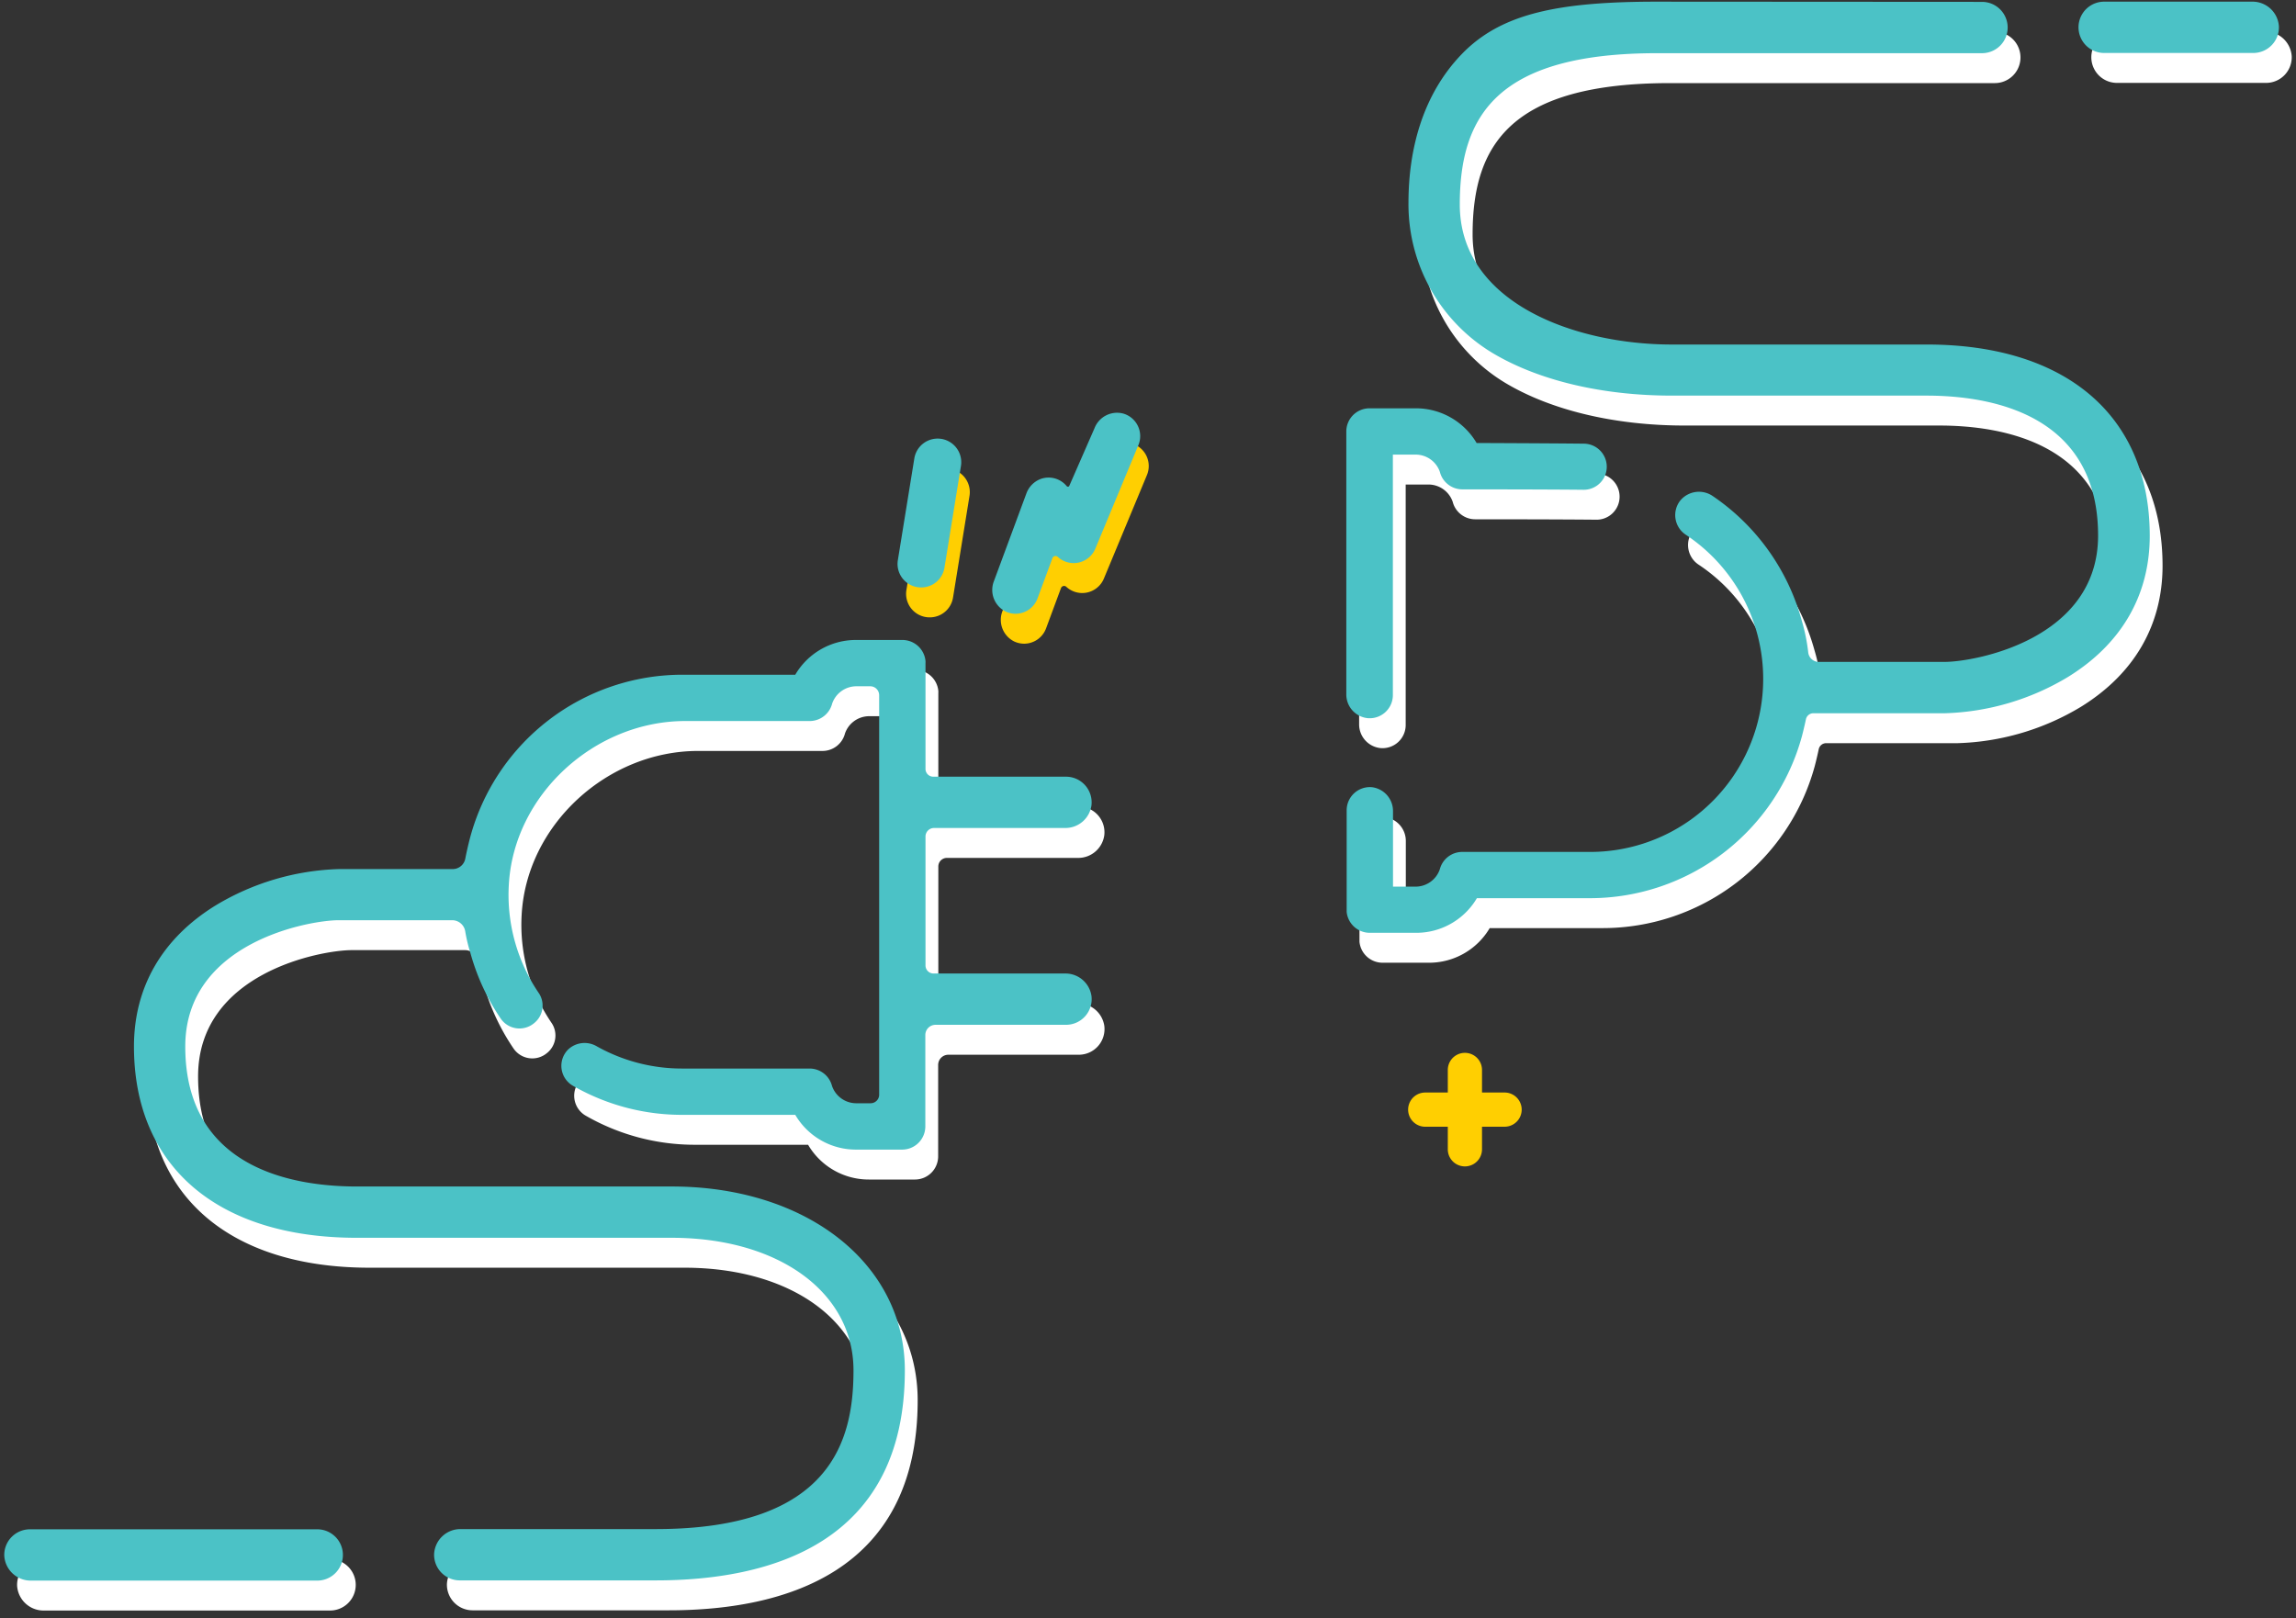 <svg xmlns="http://www.w3.org/2000/svg" width="200" height="141" viewBox="0 0 200 141">
    <rect x="0" y="0" width="200" height="141" fill="#333333" stroke="none"/>
    <g fill="none" fill-rule="nonzero">
        <path fill="#FFF" d="M3.724 135.84a2.235 2.235 0 0 0-2.234 2.294 2.305 2.305 0 0 0 2.339 2.175h24.923a2.235 2.235 0 1 0 0-4.47H3.724zM129.743 41.203a6.134 6.134 0 0 0-5.296-3.024h-4.037a2.019 2.019 0 0 0-2.019 2.015v22.882a2.074 2.074 0 0 0 1.821 2.093 2.019 2.019 0 0 0 2.235-2.007v-20.95h2.019c.942.016 1.773.62 2.078 1.512a2.019 2.019 0 0 0 1.955 1.516s7.237 0 10.559.037a2.007 2.007 0 0 0 1.974-1.571 2.011 2.011 0 0 0-1.94-2.447c-3.49-.037-9.349-.056-9.349-.056zM93.907 87.419H82.439a.704.704 0 0 1-.703-.704v-11.21a.745.745 0 0 1 .744-.764h11.408a2.29 2.29 0 0 0 2.302-1.955 2.235 2.235 0 0 0-2.216-2.514h-11.56a.678.678 0 0 1-.678-.682v-9.21a1.616 1.616 0 0 0 0-.19 2.023 2.023 0 0 0-2.034-1.829h-4.019a6.12 6.12 0 0 0-5.292 3.028h-9.84a19.147 19.147 0 0 0-18.465 14.123s-.239.868-.436 1.888c-.097.54-.57.929-1.117.92H30.64a22.052 22.052 0 0 0-10.742 3.166c-4.655 2.872-7.113 7.129-7.113 12.29 0 10.429 7.259 16.667 19.415 16.667h27.427c9.31 0 15.836 4.749 15.836 11.546 0 5.937-1.784 13.832-17.226 13.832H41.255a2.294 2.294 0 0 0-2.324 2.168 2.235 2.235 0 0 0 2.235 2.302h17.076c9.896 0 21.695-3.174 21.695-18.302 0-9.281-8.54-16.015-20.306-16.015h-27.43c-5.586 0-14.946-1.583-14.946-12.197 0-9.043 10.73-11.002 13.386-11.002h9.862c.566 0 1.048.41 1.14.968.104.628.252 1.248.443 1.855a19.18 19.18 0 0 0 2.637 5.732 1.981 1.981 0 0 0 2.916.417l.06-.049a1.955 1.955 0 0 0 .33-2.607 15.188 15.188 0 0 1-2.591-9.355c.41-7.881 7.478-14.313 15.37-14.313h10.838c.92 0 1.725-.622 1.955-1.512a2.235 2.235 0 0 1 2.082-1.516h1.24c.43.002.775.35.775.778v34.805a.745.745 0 0 1-.745.745h-1.28a2.235 2.235 0 0 1-2.083-1.513 2.019 2.019 0 0 0-1.955-1.512H60.551a15.158 15.158 0 0 1-7.449-1.936 2.09 2.09 0 0 0-2.476.26 2.004 2.004 0 0 0 .372 3.162 19.054 19.054 0 0 0 9.55 2.548h9.843a6.12 6.12 0 0 0 5.296 3.028h4.015a2.019 2.019 0 0 0 2.019-2.019v-7.959a.89.89 0 0 1 .894-.894h11.363a2.235 2.235 0 0 0 2.216-2.517 2.29 2.29 0 0 0-2.287-1.952z"/>
        <path fill="#FFF" d="M145.5 2.752c-8.655 0-13.627 1.025-17.05 4.566-3.519 3.647-4.644 8.518-4.644 12.958a15.121 15.121 0 0 0 7.345 13.098c4 2.384 9.542 3.699 15.609 3.699h22.167c5.587 0 14.95 1.586 14.95 12.197 0 9.047-10.73 11.002-13.385 11.002h-10.935a.927.927 0 0 1-.928-.816 16.26 16.26 0 0 0-.577-2.823 19.225 19.225 0 0 0-7.728-10.8 2.115 2.115 0 0 0-2.834.372 2.048 2.048 0 0 0 .462 2.98 15.073 15.073 0 0 1-8.377 27.642h-11.083a2.015 2.015 0 0 0-1.956 1.512 2.235 2.235 0 0 1-2.078 1.512h-2v-6.547a2.09 2.09 0 0 0-1.836-2.116 2.022 2.022 0 0 0-2.201 2.011v8.846c.1 1.039.974 1.831 2.018 1.828h4.038a6.127 6.127 0 0 0 5.288-3.016.019.019 0 0 1 .019 0h9.821a19.155 19.155 0 0 0 18.477-14.123s.171-.64.346-1.468a.66.66 0 0 1 .645-.521h11.448a22.011 22.011 0 0 0 10.742-3.166c4.651-2.871 7.113-7.125 7.113-12.29 0-10.429-7.259-16.667-19.419-16.667H146.76c-8.53 0-18.484-3.676-18.484-12.197 0-7.84 3.352-13.185 17.225-13.185h28.264a2.235 2.235 0 0 0 0-4.47l-28.264-.018zM197.3 2.752h-12.894a2.235 2.235 0 1 0 0 4.47h12.987a2.235 2.235 0 0 0 2.235-2.306 2.298 2.298 0 0 0-2.328-2.164z"/>
        <path fill="#FFCF01" d="M131.061 95.18h-1.966v-1.966a1.49 1.49 0 1 0-2.98 0v1.967h-1.966a1.49 1.49 0 1 0 0 2.98h1.966v1.966a1.49 1.49 0 0 0 2.98 0V98.16h1.966a1.49 1.49 0 0 0 0-2.98z"/>
        <path fill="#4BC2C6" d="M2.607 133.233a2.235 2.235 0 0 0-2.235 2.294 2.305 2.305 0 0 0 2.34 2.175h24.923a2.235 2.235 0 1 0 0-4.47H2.607zM128.626 38.596a6.134 6.134 0 0 0-5.296-3.024h-4.038a2.019 2.019 0 0 0-2.018 2.015v22.882a2.074 2.074 0 0 0 1.821 2.093 2.019 2.019 0 0 0 2.235-2.007v-20.95h2.018c.943.016 1.774.62 2.078 1.512a2.019 2.019 0 0 0 1.956 1.516s7.236 0 10.558.037a2.007 2.007 0 0 0 1.974-1.571 2.011 2.011 0 0 0-1.94-2.447c-3.49-.037-9.348-.056-9.348-.056zM92.79 84.812H81.322a.704.704 0 0 1-.704-.704v-11.21a.745.745 0 0 1 .745-.764h11.408a2.29 2.29 0 0 0 2.302-1.955 2.235 2.235 0 0 0-2.216-2.514h-11.56a.678.678 0 0 1-.679-.682v-9.21a1.616 1.616 0 0 0 0-.19 2.023 2.023 0 0 0-2.033-1.829h-4.019a6.12 6.12 0 0 0-5.292 3.028h-9.84a19.147 19.147 0 0 0-18.466 14.123s-.238.868-.435 1.888c-.097.54-.57.929-1.118.92h-9.892a22.052 22.052 0 0 0-10.74 3.166c-4.656 2.871-7.114 7.128-7.114 12.29 0 10.429 7.258 16.667 19.415 16.667H58.51c9.311 0 15.836 4.749 15.836 11.546 0 5.936-1.784 13.832-17.225 13.832H40.138a2.294 2.294 0 0 0-2.324 2.168 2.235 2.235 0 0 0 2.234 2.301h17.077c9.895 0 21.694-3.173 21.694-18.301 0-9.281-8.54-16.015-20.305-16.015h-27.43c-5.587 0-14.946-1.583-14.946-12.198 0-9.042 10.73-11.001 13.385-11.001h9.862c.566 0 1.049.41 1.14.968.104.628.252 1.248.443 1.855a19.18 19.18 0 0 0 2.637 5.732 1.981 1.981 0 0 0 2.916.417l.06-.049a1.955 1.955 0 0 0 .331-2.607 15.188 15.188 0 0 1-2.592-9.356c.41-7.88 7.479-14.312 15.37-14.312H70.53c.92 0 1.724-.622 1.955-1.512a2.235 2.235 0 0 1 2.082-1.516h1.24c.429.002.775.35.775.778v34.805a.745.745 0 0 1-.745.744h-1.281a2.235 2.235 0 0 1-2.082-1.512 2.019 2.019 0 0 0-1.955-1.512H59.434a15.158 15.158 0 0 1-7.449-1.936 2.09 2.09 0 0 0-2.477.26 2.004 2.004 0 0 0 .373 3.162 19.054 19.054 0 0 0 9.55 2.548h9.843a6.12 6.12 0 0 0 5.296 3.028h4.015a2.019 2.019 0 0 0 2.018-2.019v-7.959a.89.89 0 0 1 .894-.894H92.86a2.235 2.235 0 0 0 2.216-2.517 2.29 2.29 0 0 0-2.286-1.952z"/>
        <path fill="#4BC2C6" d="M144.384.145c-8.656 0-13.628 1.024-17.05 4.566-3.52 3.647-4.645 8.518-4.645 12.954a15.121 15.121 0 0 0 7.345 13.102c4 2.384 9.541 3.699 15.608 3.699h22.168c5.587 0 14.95 1.586 14.95 12.197 0 9.046-10.73 11.002-13.386 11.002H158.44a.927.927 0 0 1-.927-.816 16.26 16.26 0 0 0-.577-2.823 19.225 19.225 0 0 0-7.728-10.8 2.115 2.115 0 0 0-2.835.372 2.048 2.048 0 0 0 .462 2.98 15.073 15.073 0 0 1-8.376 27.642h-11.084a2.015 2.015 0 0 0-1.955 1.512 2.235 2.235 0 0 1-2.078 1.512h-2v-6.548a2.09 2.09 0 0 0-1.836-2.115 2.022 2.022 0 0 0-2.201 2.011v8.846c.1 1.039.974 1.831 2.018 1.828h4.037a6.127 6.127 0 0 0 5.289-3.016.019.019 0 0 1 .019 0h9.82a19.155 19.155 0 0 0 18.478-14.123s.17-.641.346-1.468a.66.66 0 0 1 .644-.521h11.45a22.011 22.011 0 0 0 10.74-3.166c4.652-2.871 7.114-7.125 7.114-12.29 0-10.429-7.259-16.667-19.42-16.667h-22.197c-8.528 0-18.484-3.676-18.484-12.197 0-7.84 3.352-13.185 17.226-13.185h28.264a2.235 2.235 0 0 0 0-4.47L144.384.146zM196.182.145H183.29a2.235 2.235 0 1 0 0 4.47h12.987a2.235 2.235 0 0 0 2.234-2.306 2.298 2.298 0 0 0-2.328-2.164z"/>
        <path fill="#FFCF01" d="M89.21 56.078c-.301 0-.599-.068-.871-.197a2.097 2.097 0 0 1-1.017-2.64l2.827-7.636a2.13 2.13 0 0 1 1.285-1.285 2.045 2.045 0 0 1 2.235.645.134.134 0 0 0 .223-.038l2.201-5.031c.397-1 1.485-1.54 2.522-1.252a2.045 2.045 0 0 1 1.292 2.745L96.16 50.4a2.045 2.045 0 0 1-3.285.715.287.287 0 0 0-.454.119l-1.304 3.52a2.045 2.045 0 0 1-1.907 1.325zM80.998 53.784a2.048 2.048 0 0 1-2.041-2.387l1.434-8.853a2.056 2.056 0 0 1 4.06.659l-1.434 8.853a2.048 2.048 0 0 1-2.019 1.728z"/>
        <path fill="#4BC2C6" d="M88.466 53.471c-.302 0-.6-.068-.872-.197a2.097 2.097 0 0 1-1.017-2.64l2.827-7.636a2.13 2.13 0 0 1 1.285-1.285 2.045 2.045 0 0 1 2.235.645.134.134 0 0 0 .223-.038l2.201-5.031c.397-1.001 1.485-1.54 2.522-1.252a2.045 2.045 0 0 1 1.292 2.745l-3.747 9.01a2.045 2.045 0 0 1-3.285.715.287.287 0 0 0-.454.119l-1.304 3.52a2.045 2.045 0 0 1-1.906 1.325zM80.253 51.177a2.048 2.048 0 0 1-2.041-2.387l1.434-8.853a2.056 2.056 0 1 1 4.06.659l-1.434 8.853a2.048 2.048 0 0 1-2.019 1.728z"/>
    </g>
</svg>
